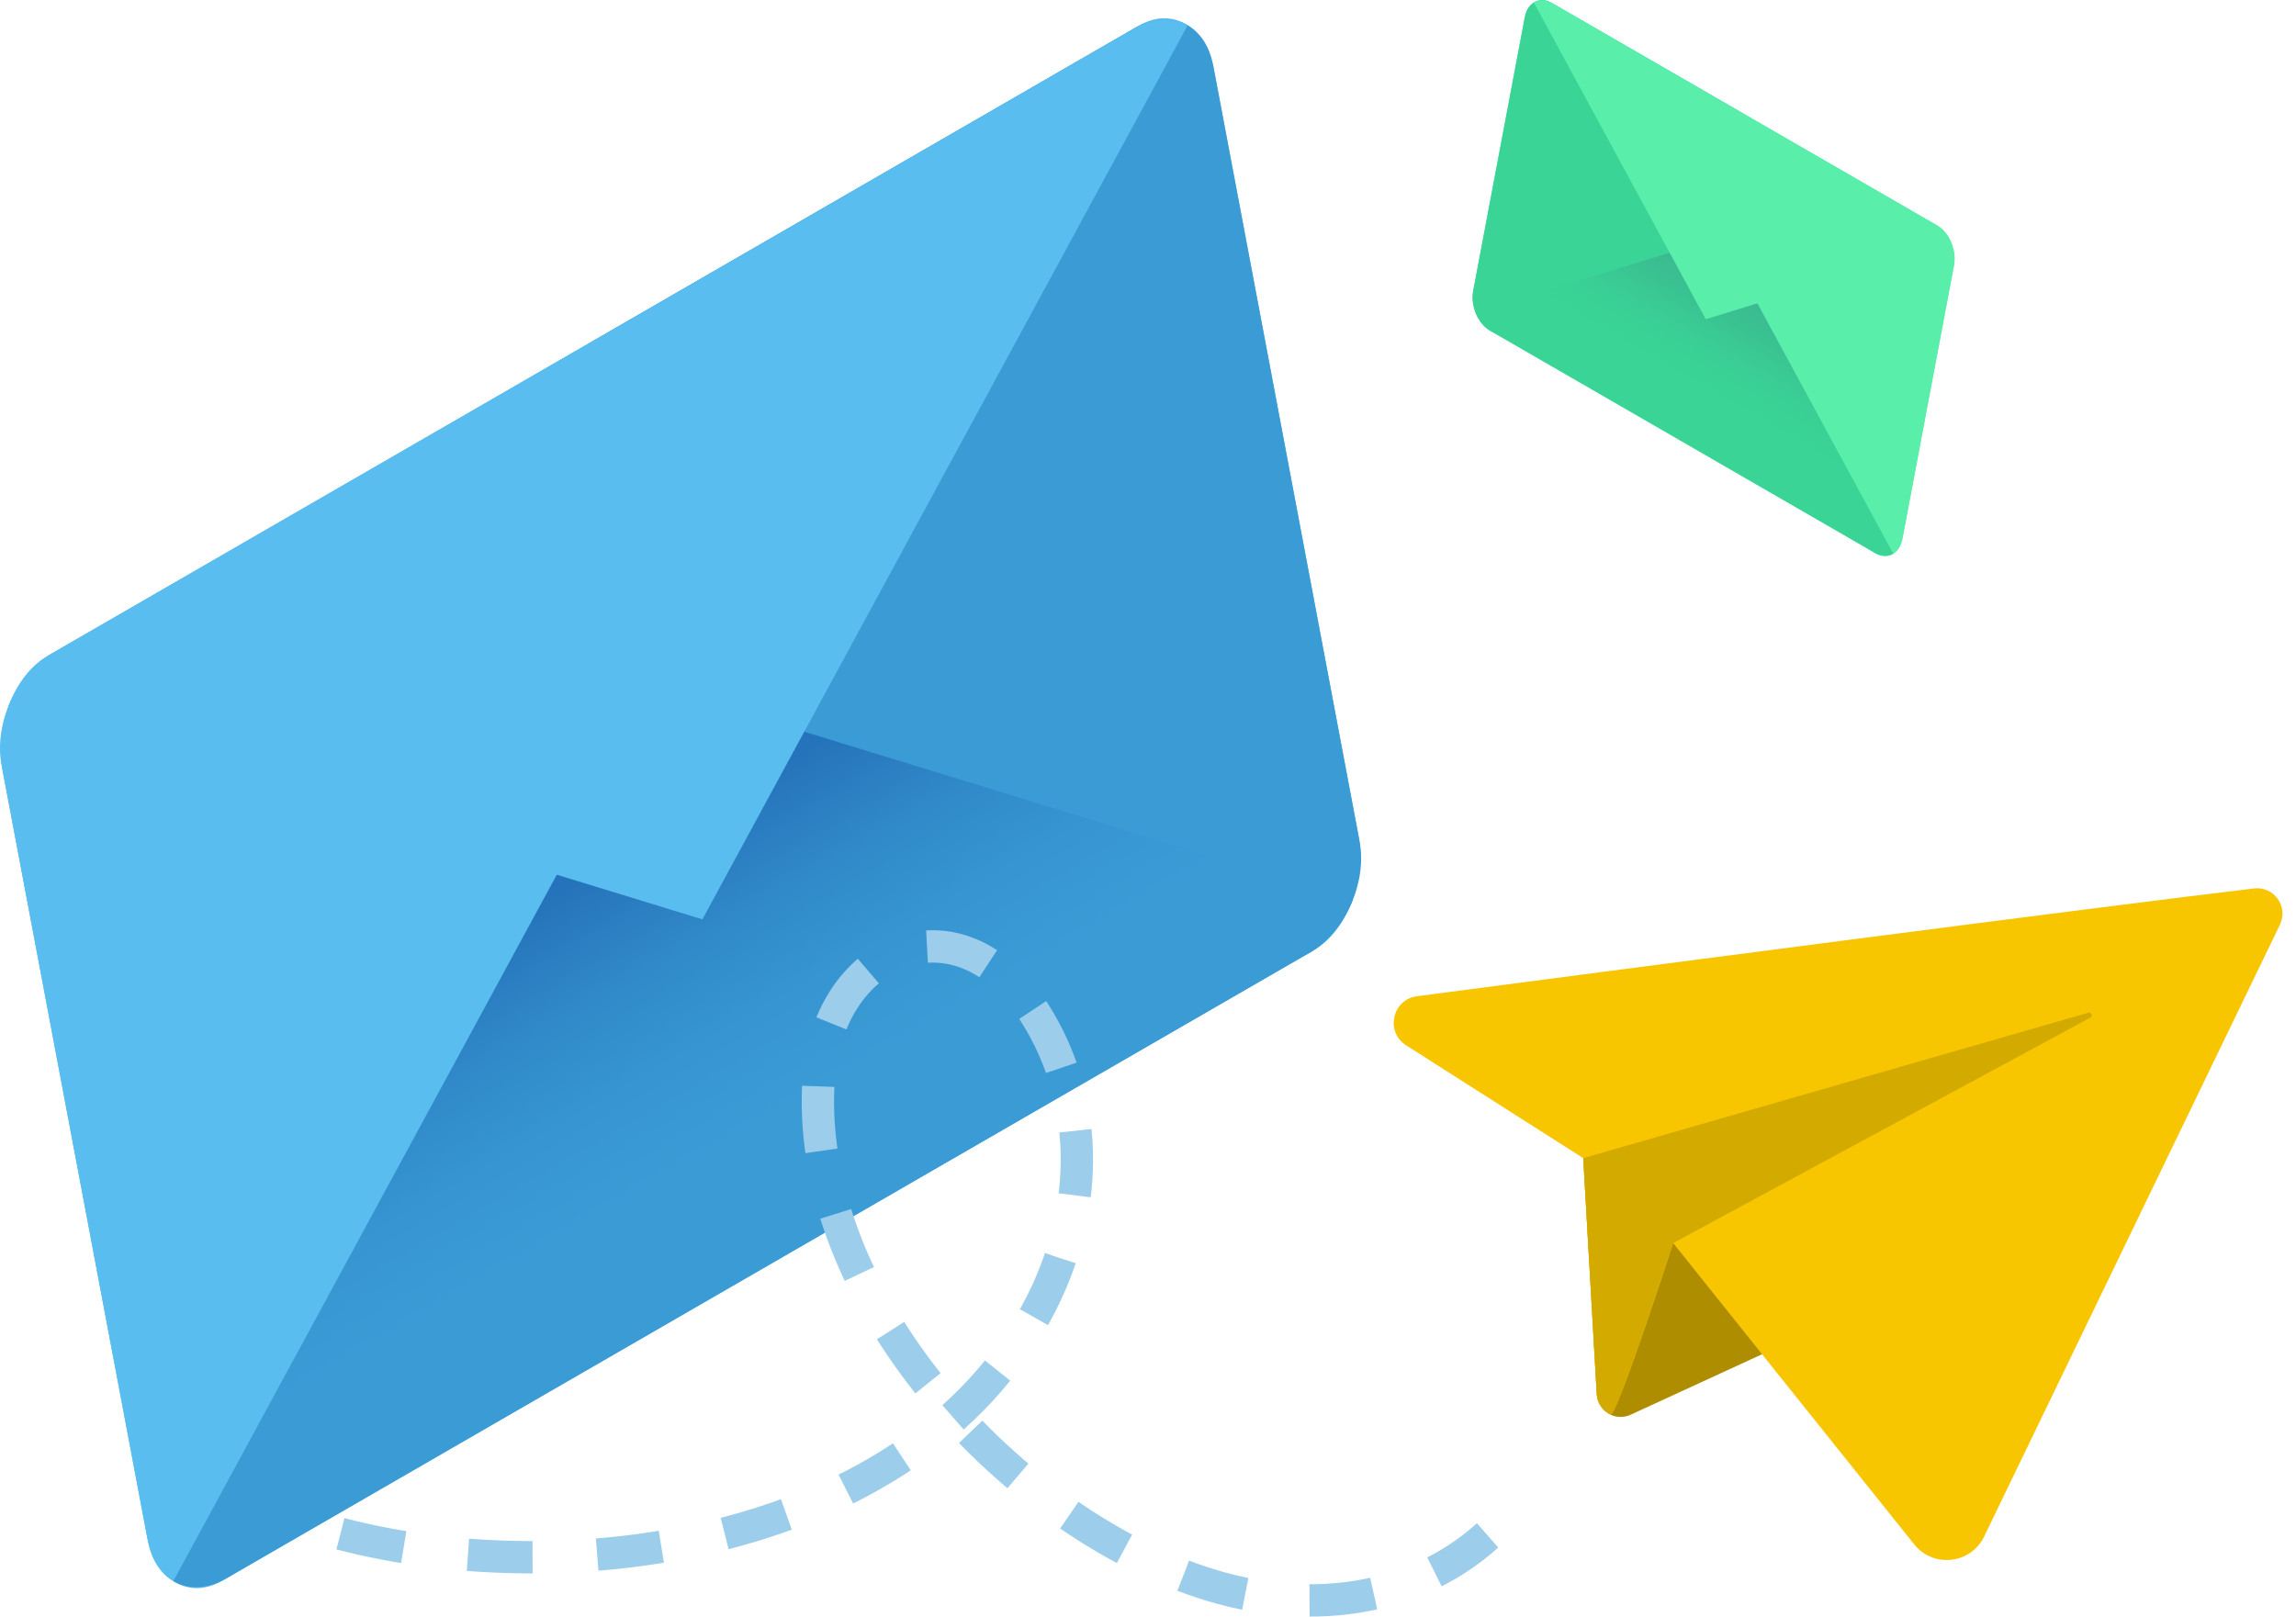 <svg width="142" height="100" viewBox="0 0 142 100" fill="none" xmlns="http://www.w3.org/2000/svg">
<path d="M116.031 34.246L92.106 20.423C91.383 20.006 90.941 18.882 91.127 17.918L94.29 1.148C94.47 0.184 95.203 -0.263 95.931 0.159L119.857 13.981C120.579 14.398 121.021 15.523 120.835 16.487L117.673 33.257C117.492 34.221 116.759 34.667 116.031 34.246Z" fill="url(#paint0_linear_153_5143)"/>
<path d="M119.756 13.921L107.889 7.068L104.169 26.785L115.931 34.19C116.709 34.637 117.477 34.276 117.648 33.377L120.856 16.361C121.026 15.463 120.534 14.373 119.756 13.921Z" fill="url(#paint1_linear_153_5143)"/>
<path d="M96.021 0.214L107.889 7.068L104.194 26.659L92.201 20.478C91.423 20.032 90.931 18.937 91.102 18.038L94.309 1.023C94.48 0.124 95.248 -0.238 96.026 0.209L96.021 0.214Z" fill="url(#paint2_linear_153_5143)"/>
<path d="M91.252 19.319C91.448 19.806 91.785 20.238 92.201 20.479L115.931 34.185C116.353 34.426 116.769 34.431 117.091 34.246L106.458 14.654L91.252 19.319Z" fill="url(#paint3_linear_153_5143)"/>
<path d="M120.705 15.081C120.509 14.594 120.173 14.162 119.756 13.921L96.021 0.214C95.6 -0.027 95.183 -0.032 94.862 0.154L105.494 19.745L120.7 15.081H120.705Z" fill="url(#paint4_linear_153_5143)"/>
<path d="M13.713 97.8L81.252 58.782C83.296 57.603 84.535 54.44 84.019 51.713L75.093 4.372C74.581 1.645 72.507 0.395 70.464 1.575L2.925 40.587C0.882 41.767 -0.358 44.93 0.159 47.656L9.084 94.998C9.597 97.724 11.67 98.975 13.713 97.795V97.8Z" fill="url(#paint5_linear_153_5143)"/>
<path d="M3.201 40.431L36.695 21.081L47.192 76.737L13.989 97.639C11.795 98.909 9.627 97.88 9.15 95.344L0.094 47.315C-0.383 44.779 1.007 41.697 3.201 40.426V40.431Z" fill="url(#paint6_linear_153_5143)"/>
<path d="M70.189 1.731L36.695 21.081L47.126 76.386L80.981 58.943C83.175 57.673 84.566 54.59 84.089 52.055L75.028 4.03C74.551 1.495 72.382 0.465 70.189 1.736V1.731Z" fill="url(#paint7_linear_153_5143)"/>
<path d="M83.662 55.67C83.115 57.04 82.166 58.26 80.981 58.943L13.989 97.639C12.805 98.322 11.63 98.332 10.721 97.805L40.736 42.5L83.662 55.67Z" fill="url(#paint8_linear_153_5143)"/>
<path d="M0.515 43.705C1.062 42.334 2.011 41.114 3.196 40.431L70.188 1.731C71.373 1.048 72.547 1.038 73.456 1.565L43.441 56.87L0.515 43.705Z" fill="url(#paint9_linear_153_5143)"/>
<path d="M97.919 71.641L98.757 86.257C98.817 87.296 99.902 87.949 100.851 87.512L116.854 80.146C116.854 80.146 104.34 71.008 104.259 71.305C104.179 71.601 97.924 71.641 97.924 71.641H97.919Z" fill="#AF8D00"/>
<path d="M139.409 54.957C129.936 56.081 99.249 60.098 87.638 61.624C86.106 61.825 85.66 63.834 86.965 64.662L97.919 71.641L98.752 86.212C98.787 86.799 99.138 87.261 99.61 87.487C99.992 87.668 103.481 76.893 103.481 76.893C103.481 76.893 113.591 89.55 118.39 95.535C119.575 97.011 121.889 96.75 122.712 95.048C126.914 86.357 137.416 64.632 141.005 57.201C141.548 56.086 140.639 54.811 139.409 54.957Z" fill="#F7C600"/>
<path d="M99.611 87.487C99.992 87.668 103.481 76.893 103.481 76.893L129.279 62.95C129.455 62.855 129.344 62.588 129.154 62.644L97.919 71.641L98.752 86.212C98.787 86.799 99.139 87.261 99.611 87.487Z" fill="#D3AA00"/>
<path d="M21.057 94.877C35.259 98.588 56.242 95.58 64.094 81.211C67.261 75.412 67.663 68.407 63.943 62.583C59.245 55.218 51.042 58.642 50.61 67.072C49.897 80.915 63.341 94.868 75.479 98.226C82.492 100.169 89.987 98.543 94.34 92.317" stroke="#9CCDEB" stroke-width="2" stroke-miterlimit="10" stroke-dasharray="4 4"/>
<defs>
<linearGradient id="paint0_linear_153_5143" x1="-91.115" y1="-96.864" x2="-64.623" y2="-81.565" gradientUnits="userSpaceOnUse">
<stop stop-color="#7BFFBC"/>
<stop offset="1" stop-color="#59EFAA"/>
</linearGradient>
<linearGradient id="paint1_linear_153_5143" x1="-67.479" y1="-62.353" x2="-74.491" y2="-87.328" gradientUnits="userSpaceOnUse">
<stop offset="0.77" stop-color="#59EFAA"/>
<stop offset="0.85" stop-color="#54EBA7"/>
<stop offset="0.94" stop-color="#46DF9E"/>
<stop offset="1" stop-color="#3AD596"/>
</linearGradient>
<linearGradient id="paint2_linear_153_5143" x1="-116.436" y1="-90.717" x2="-91.305" y2="-97.118" gradientUnits="userSpaceOnUse">
<stop offset="0.77" stop-color="#59EFAA"/>
<stop offset="0.85" stop-color="#54EBA7"/>
<stop offset="0.94" stop-color="#46DF9E"/>
<stop offset="1" stop-color="#3AD596"/>
</linearGradient>
<linearGradient id="paint3_linear_153_5143" x1="-92.397" y1="-64.062" x2="-78.062" y2="-88.877" gradientUnits="userSpaceOnUse">
<stop offset="0.77" stop-color="#3AD596"/>
<stop offset="0.86" stop-color="#3AD095"/>
<stop offset="0.95" stop-color="#3AC292"/>
<stop offset="1" stop-color="#3BBA91"/>
</linearGradient>
<linearGradient id="paint4_linear_153_5143" x1="-79.812" y1="-106.291" x2="-62.581" y2="-81.219" gradientUnits="userSpaceOnUse">
<stop stop-color="#7BFFBC"/>
<stop offset="1" stop-color="#59EFAA"/>
</linearGradient>
<linearGradient id="paint5_linear_153_5143" x1="256.585" y1="-74.417" x2="181.802" y2="-31.231" gradientUnits="userSpaceOnUse">
<stop stop-color="#7BDAFF"/>
<stop offset="1" stop-color="#59BDEF"/>
</linearGradient>
<linearGradient id="paint6_linear_153_5143" x1="189.858" y1="22.986" x2="209.657" y2="-47.501" gradientUnits="userSpaceOnUse">
<stop offset="0.77" stop-color="#59BDEF"/>
<stop offset="0.85" stop-color="#54B8EB"/>
<stop offset="0.93" stop-color="#48AAE1"/>
<stop offset="1" stop-color="#3A9BD5"/>
</linearGradient>
<linearGradient id="paint7_linear_153_5143" x1="309.636" y1="-46.343" x2="238.696" y2="-64.413" gradientUnits="userSpaceOnUse">
<stop offset="0.77" stop-color="#59BDEF"/>
<stop offset="0.85" stop-color="#54B8EB"/>
<stop offset="0.93" stop-color="#48AAE1"/>
<stop offset="1" stop-color="#3A9BD5"/>
</linearGradient>
<linearGradient id="paint8_linear_153_5143" x1="260.19" y1="18.172" x2="219.729" y2="-51.869" gradientUnits="userSpaceOnUse">
<stop offset="0.77" stop-color="#3A9BD5"/>
<stop offset="0.84" stop-color="#3796D1"/>
<stop offset="0.92" stop-color="#3088C8"/>
<stop offset="1" stop-color="#2573BA"/>
</linearGradient>
<linearGradient id="paint9_linear_153_5143" x1="224.663" y1="-101.035" x2="176.035" y2="-30.257" gradientUnits="userSpaceOnUse">
<stop stop-color="#7BDAFF"/>
<stop offset="1" stop-color="#59BDEF"/>
</linearGradient>
</defs>
</svg>
